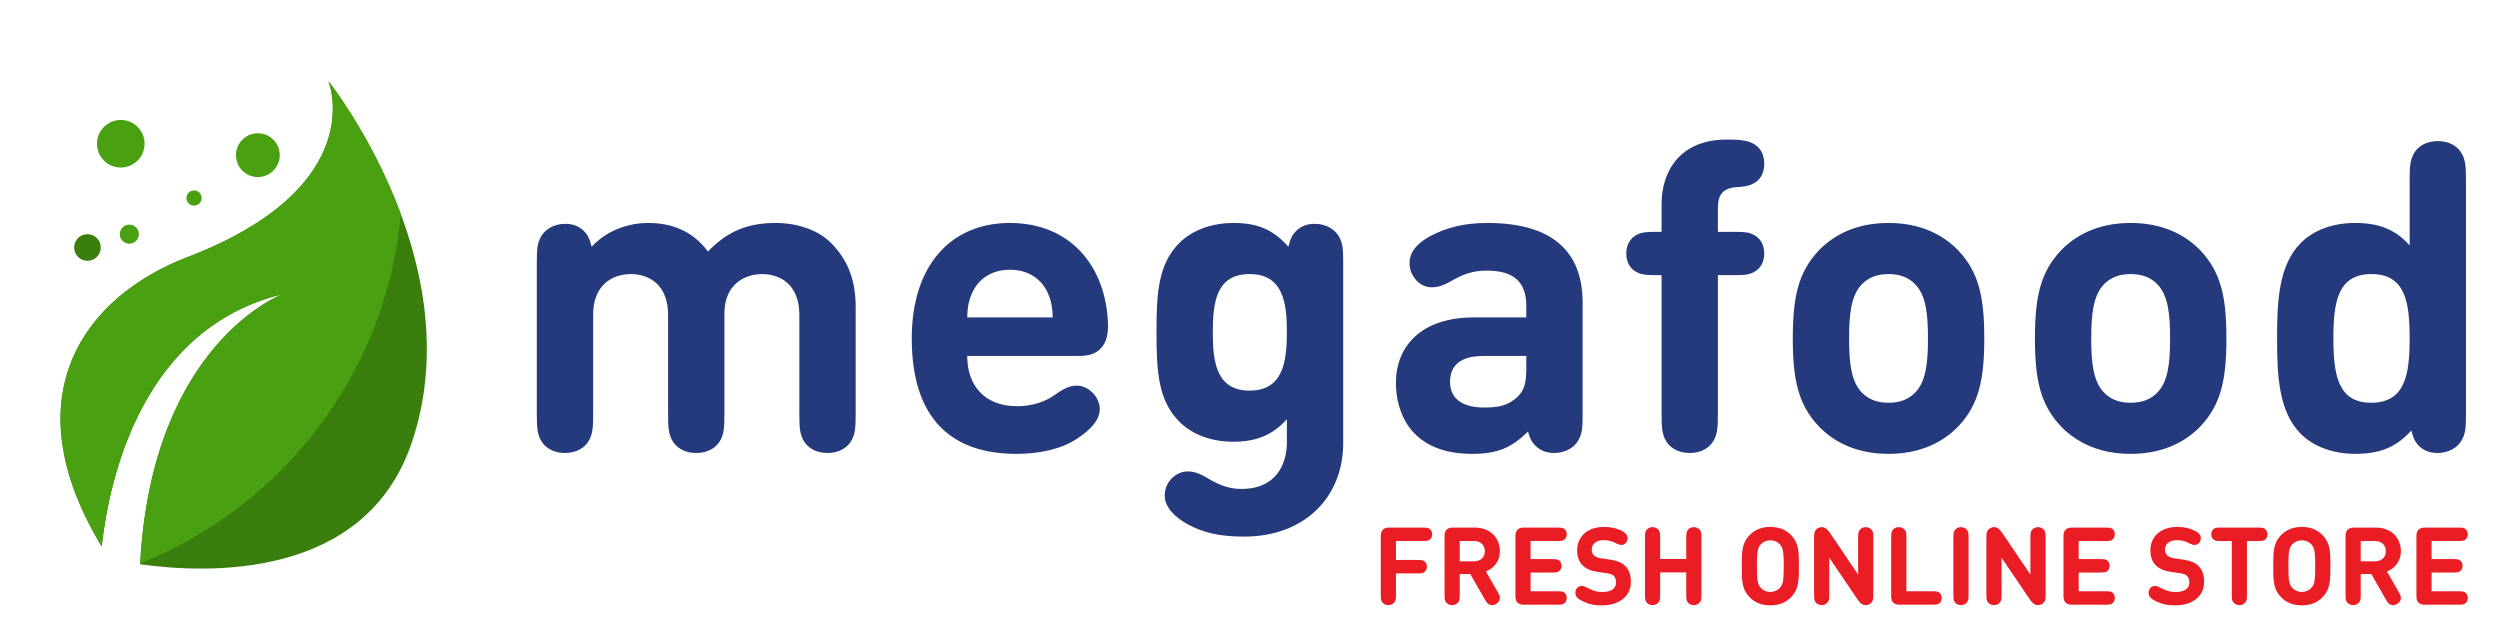 <svg width="277" height="70" viewBox="0 0 277 70" fill="none" xmlns="http://www.w3.org/2000/svg">
<path d="M65.552 27.344C65.36 26.504 65.12 25.976 64.616 25.52C64.136 25.064 63.464 24.8 62.624 24.8C61.448 24.8 60.392 25.376 59.936 26.24C59.552 26.96 59.48 27.44 59.48 29.048V45.92C59.48 47.432 59.552 48.032 59.888 48.704C60.344 49.616 61.328 50.192 62.6 50.192C63.872 50.192 64.856 49.616 65.312 48.704C65.648 48.032 65.72 47.432 65.72 45.92V34.88C65.72 31.496 67.928 30.368 69.896 30.368C71.864 30.368 74.024 31.496 74.024 34.88V45.92C74.024 47.432 74.096 48.032 74.432 48.704C74.888 49.616 75.872 50.192 77.144 50.192C78.416 50.192 79.4 49.616 79.856 48.704C80.192 48.032 80.264 47.432 80.264 45.92V34.736C80.264 31.496 82.52 30.368 84.44 30.368C86.408 30.368 88.568 31.496 88.568 34.88V45.92C88.568 47.432 88.64 48.032 88.976 48.704C89.432 49.616 90.416 50.192 91.688 50.192C92.96 50.192 93.944 49.616 94.4 48.704C94.736 48.032 94.808 47.432 94.808 45.92V34.016C94.808 31.28 94.088 28.928 92.072 26.912C90.68 25.52 88.424 24.704 85.928 24.704C82.808 24.704 80.552 25.664 78.44 27.872C76.856 25.712 74.6 24.704 71.816 24.704C69.512 24.704 67.16 25.592 65.552 27.344ZM116.647 35.168H107.167C107.191 34.088 107.311 33.368 107.719 32.456C108.367 30.968 109.807 29.888 111.895 29.888C114.007 29.888 115.423 30.968 116.095 32.456C116.503 33.368 116.599 34.088 116.647 35.168ZM119.191 39.44C120.127 39.44 121.135 39.44 121.927 38.648C122.671 37.904 122.791 36.824 122.767 35.864C122.551 29.552 118.639 24.704 111.895 24.704C105.415 24.704 101.023 29.336 101.023 37.496C101.023 47.6 106.663 50.288 112.591 50.288C115.351 50.288 117.703 49.712 119.407 48.56C120.847 47.6 121.855 46.52 121.855 45.344C121.855 43.904 120.535 42.728 119.335 42.728C118.591 42.728 117.991 42.968 117.007 43.664C115.783 44.576 114.247 45.008 112.687 45.008C109.063 45.008 107.167 42.68 107.167 39.44H119.191ZM137.834 59.456C144.554 59.456 148.826 55.088 148.826 49.088V29.048C148.826 27.44 148.754 26.96 148.37 26.24C147.914 25.376 146.858 24.8 145.682 24.8C144.842 24.8 144.17 25.064 143.69 25.52C143.186 25.976 142.946 26.504 142.754 27.344C141.074 25.424 139.298 24.704 136.682 24.704C134.234 24.704 132.074 25.52 130.682 26.912C128.33 29.264 128.138 32.432 128.138 36.8C128.138 41.168 128.33 44.384 130.682 46.736C132.074 48.128 134.186 48.944 136.634 48.944C139.082 48.944 140.954 48.272 142.586 46.448V48.992C142.586 51.536 141.314 54.176 137.57 54.176C136.394 54.176 135.266 53.864 133.874 53.024C132.962 52.472 132.338 52.232 131.546 52.232C130.394 52.232 129.05 53.312 129.05 54.896C129.05 56.216 130.178 57.296 131.546 58.064C133.25 59 135.074 59.456 137.834 59.456ZM142.586 36.8C142.586 40.088 142.154 43.28 138.458 43.28C134.762 43.28 134.378 40.088 134.378 36.8C134.378 33.512 134.762 30.368 138.458 30.368C142.154 30.368 142.586 33.512 142.586 36.8ZM164.723 29.984C167.675 29.984 169.115 31.184 169.115 33.92V35.168H163.307C157.403 35.168 154.667 38.432 154.667 42.416C154.667 44.624 155.411 46.712 156.731 48.032C158.171 49.496 160.283 50.288 163.115 50.288C165.971 50.288 167.483 49.592 169.307 47.816C169.499 48.56 169.739 49.04 170.219 49.472C170.699 49.928 171.371 50.192 172.211 50.192C173.387 50.192 174.443 49.616 174.899 48.752C175.283 48.032 175.355 47.552 175.355 45.944V33.536C175.355 27.68 171.779 24.704 164.819 24.704C162.299 24.704 160.331 25.184 158.507 26.144C157.355 26.744 156.179 27.728 156.179 29.12C156.179 29.84 156.371 30.392 156.875 30.992C157.331 31.568 158.027 31.832 158.651 31.832C159.203 31.832 159.899 31.664 160.715 31.184C162.083 30.368 163.235 29.984 164.723 29.984ZM169.115 40.784C169.115 42.392 168.899 43.256 168.155 43.952C167.099 44.96 165.995 45.152 164.459 45.152C161.867 45.152 160.667 44.048 160.667 42.32C160.667 40.448 161.867 39.44 164.363 39.44H169.115V40.784ZM184.102 25.688H183.454C182.278 25.688 181.846 25.76 181.342 26.024C180.598 26.408 180.19 27.152 180.19 28.088C180.19 29.024 180.598 29.768 181.342 30.152C181.846 30.416 182.278 30.488 183.454 30.488H184.102V45.92C184.102 47.432 184.174 48.032 184.51 48.704C184.966 49.616 185.95 50.192 187.222 50.192C188.494 50.192 189.478 49.616 189.934 48.704C190.27 48.032 190.342 47.432 190.342 45.92V30.488H192.214C193.39 30.488 193.822 30.416 194.326 30.152C195.07 29.768 195.478 29.024 195.478 28.088C195.478 27.152 195.07 26.408 194.326 26.024C193.822 25.76 193.39 25.688 192.214 25.688H190.342V22.952C190.342 21.776 190.774 20.84 192.358 20.744C193.15 20.696 193.702 20.624 194.23 20.36C194.998 19.976 195.478 19.256 195.478 18.128C195.478 17.024 194.974 16.28 194.23 15.896C193.678 15.608 192.862 15.464 191.662 15.464H191.326C186.142 15.464 184.102 18.968 184.102 22.616V25.688ZM204.882 37.496C204.882 34.88 205.074 32.696 206.346 31.448C207.066 30.728 208.002 30.368 209.25 30.368C210.498 30.368 211.434 30.728 212.154 31.448C213.426 32.696 213.618 34.88 213.618 37.496C213.618 40.112 213.426 42.296 212.154 43.544C211.434 44.264 210.498 44.624 209.25 44.624C208.002 44.624 207.066 44.264 206.346 43.544C205.074 42.296 204.882 40.112 204.882 37.496ZM219.858 37.496C219.858 32.936 219.258 30.176 217.002 27.776C215.442 26.144 212.97 24.704 209.25 24.704C205.53 24.704 203.058 26.144 201.498 27.776C199.242 30.176 198.642 32.936 198.642 37.496C198.642 42.056 199.242 44.816 201.498 47.216C203.058 48.848 205.53 50.288 209.25 50.288C212.97 50.288 215.442 48.848 217.002 47.216C219.258 44.816 219.858 42.056 219.858 37.496ZM231.711 37.496C231.711 34.88 231.903 32.696 233.175 31.448C233.895 30.728 234.831 30.368 236.079 30.368C237.327 30.368 238.263 30.728 238.983 31.448C240.255 32.696 240.447 34.88 240.447 37.496C240.447 40.112 240.255 42.296 238.983 43.544C238.263 44.264 237.327 44.624 236.079 44.624C234.831 44.624 233.895 44.264 233.175 43.544C231.903 42.296 231.711 40.112 231.711 37.496ZM246.687 37.496C246.687 32.936 246.087 30.176 243.831 27.776C242.271 26.144 239.799 24.704 236.079 24.704C232.359 24.704 229.887 26.144 228.327 27.776C226.071 30.176 225.471 32.936 225.471 37.496C225.471 42.056 226.071 44.816 228.327 47.216C229.887 48.848 232.359 50.288 236.079 50.288C239.799 50.288 242.271 48.848 243.831 47.216C246.087 44.816 246.687 42.056 246.687 37.496ZM273.228 19.904C273.228 18.392 273.156 17.792 272.82 17.12C272.364 16.208 271.38 15.632 270.108 15.632C268.836 15.632 267.852 16.208 267.396 17.12C267.06 17.792 266.988 18.392 266.988 19.904V27.2C265.404 25.376 263.484 24.704 260.94 24.704C258.444 24.704 256.284 25.52 254.892 26.96C252.492 29.408 252.3 33.296 252.3 37.472C252.3 41.696 252.492 45.584 254.892 48.032C256.284 49.472 258.516 50.288 260.964 50.288C263.628 50.288 265.476 49.592 267.18 47.696C267.372 48.512 267.612 49.04 268.092 49.472C268.572 49.928 269.244 50.192 270.084 50.192C271.26 50.192 272.316 49.616 272.772 48.752C273.156 48.032 273.228 47.552 273.228 45.944V19.904ZM258.54 37.472C258.54 33.464 259.02 30.368 262.764 30.368C266.508 30.368 266.988 33.464 266.988 37.472C266.988 41.48 266.508 44.624 262.716 44.624C259.02 44.624 258.54 41.48 258.54 37.472Z" fill="#253A7C"/>
<path d="M154.67 62.044V59.944H157.676C158.03 59.944 158.168 59.932 158.33 59.848C158.54 59.74 158.684 59.494 158.684 59.2C158.684 58.906 158.54 58.66 158.33 58.552C158.168 58.468 158.03 58.456 157.676 58.456H154.01C153.764 58.456 153.458 58.456 153.224 58.69C152.99 58.924 152.99 59.23 152.99 59.476V65.92C152.99 66.31 153.002 66.448 153.104 66.652C153.23 66.886 153.5 67.048 153.83 67.048C154.16 67.048 154.43 66.886 154.556 66.652C154.658 66.448 154.67 66.31 154.67 65.92V63.532H157.094C157.448 63.532 157.586 63.52 157.748 63.436C157.958 63.328 158.102 63.082 158.102 62.788C158.102 62.494 157.958 62.248 157.748 62.14C157.586 62.056 157.448 62.044 157.094 62.044H154.67ZM161.736 63.598H162.906L164.49 66.364C164.706 66.742 164.88 67.048 165.33 67.048C165.48 67.048 165.63 67 165.774 66.916C166.05 66.76 166.2 66.484 166.188 66.22C166.176 66.022 166.11 65.884 165.918 65.548L164.64 63.322C165.624 62.926 166.188 62.086 166.188 61.066C166.188 59.638 165.156 58.456 163.41 58.456H161.076C160.83 58.456 160.524 58.456 160.29 58.69C160.056 58.924 160.056 59.23 160.056 59.476V65.92C160.056 66.31 160.068 66.448 160.17 66.652C160.296 66.886 160.566 67.048 160.896 67.048C161.226 67.048 161.496 66.886 161.622 66.652C161.724 66.448 161.736 66.31 161.736 65.92V63.598ZM161.736 62.194V59.944H163.32C164.052 59.944 164.52 60.4 164.52 61.072C164.52 61.738 164.052 62.194 163.32 62.194H161.736ZM168.928 67H172.588C172.942 67 173.08 66.988 173.242 66.904C173.452 66.796 173.596 66.55 173.596 66.256C173.596 65.962 173.452 65.716 173.242 65.608C173.08 65.524 172.942 65.512 172.588 65.512H169.588V63.436H172.012C172.366 63.436 172.504 63.424 172.666 63.34C172.876 63.232 173.02 62.986 173.02 62.692C173.02 62.398 172.876 62.152 172.666 62.044C172.504 61.96 172.366 61.948 172.012 61.948H169.588V59.944H172.588C172.942 59.944 173.08 59.932 173.242 59.848C173.452 59.74 173.596 59.494 173.596 59.2C173.596 58.906 173.452 58.66 173.242 58.552C173.08 58.468 172.942 58.456 172.588 58.456H168.928C168.682 58.456 168.376 58.456 168.142 58.69C167.908 58.924 167.908 59.23 167.908 59.476V65.98C167.908 66.226 167.908 66.532 168.142 66.766C168.376 67 168.682 67 168.928 67ZM178.036 63.514C178.438 63.574 178.654 63.664 178.804 63.808C178.978 63.976 179.062 64.228 179.062 64.522C179.062 65.2 178.528 65.596 177.544 65.596C176.908 65.596 176.518 65.464 175.924 65.152C175.606 64.984 175.438 64.924 175.246 64.924C175.072 64.924 174.916 64.972 174.778 65.11C174.634 65.254 174.55 65.476 174.55 65.656C174.55 66.136 174.856 66.376 175.402 66.634C176.056 66.946 176.596 67.072 177.526 67.072C179.32 67.072 180.7 66.13 180.7 64.48C180.7 63.718 180.496 63.1 180.04 62.674C179.68 62.332 179.182 62.122 178.402 62.008L177.4 61.864C177.004 61.804 176.788 61.696 176.608 61.534C176.428 61.366 176.362 61.144 176.362 60.88C176.362 60.334 176.794 59.848 177.676 59.848C178.174 59.848 178.57 59.944 179.026 60.184C179.224 60.286 179.452 60.376 179.65 60.376C179.866 60.376 180.028 60.286 180.148 60.148C180.274 59.992 180.34 59.8 180.34 59.632C180.34 59.278 180.058 58.984 179.656 58.798C179.074 58.528 178.522 58.384 177.724 58.384C175.876 58.384 174.748 59.458 174.748 60.976C174.748 61.69 174.946 62.248 175.36 62.65C175.756 63.034 176.284 63.256 177.016 63.364L178.036 63.514ZM183.943 63.424H186.835V65.92C186.835 66.31 186.847 66.448 186.949 66.652C187.075 66.886 187.345 67.048 187.675 67.048C188.005 67.048 188.275 66.886 188.401 66.652C188.503 66.448 188.515 66.31 188.515 65.92V59.536C188.515 59.146 188.503 59.008 188.401 58.804C188.275 58.57 188.005 58.408 187.675 58.408C187.345 58.408 187.075 58.57 186.949 58.804C186.847 59.008 186.835 59.146 186.835 59.536V61.936H183.943V59.536C183.943 59.146 183.931 59.008 183.829 58.804C183.703 58.57 183.433 58.408 183.103 58.408C182.773 58.408 182.503 58.57 182.377 58.804C182.275 59.008 182.263 59.146 182.263 59.536V65.92C182.263 66.31 182.275 66.448 182.377 66.652C182.503 66.886 182.773 67.048 183.103 67.048C183.433 67.048 183.703 66.886 183.829 66.652C183.931 66.448 183.943 66.31 183.943 65.92V63.424ZM196.153 67.072C197.143 67.072 197.869 66.754 198.445 66.172C199.291 65.326 199.321 64.36 199.321 62.728C199.321 61.096 199.291 60.13 198.445 59.284C197.869 58.702 197.143 58.384 196.153 58.384C195.163 58.384 194.437 58.702 193.861 59.284C193.015 60.13 192.985 61.096 192.985 62.728C192.985 64.36 193.015 65.326 193.861 66.172C194.437 66.754 195.163 67.072 196.153 67.072ZM196.153 59.872C196.609 59.872 196.987 60.052 197.227 60.328C197.545 60.688 197.641 61.096 197.641 62.728C197.641 64.36 197.545 64.762 197.227 65.122C196.987 65.392 196.609 65.584 196.153 65.584C195.697 65.584 195.319 65.392 195.079 65.122C194.761 64.762 194.665 64.36 194.665 62.728C194.665 61.096 194.761 60.688 195.079 60.328C195.319 60.052 195.697 59.872 196.153 59.872ZM207.56 59.536C207.56 59.146 207.548 59.008 207.446 58.804C207.32 58.57 207.05 58.408 206.72 58.408C206.39 58.408 206.12 58.57 205.994 58.804C205.892 59.008 205.88 59.146 205.88 59.536V63.664L202.844 59.176C202.484 58.648 202.25 58.408 201.86 58.408C201.608 58.408 201.398 58.498 201.23 58.666C201.044 58.858 201.002 59.11 201.002 59.452V65.92C201.002 66.31 201.014 66.448 201.116 66.652C201.242 66.886 201.512 67.048 201.842 67.048C202.172 67.048 202.442 66.886 202.568 66.652C202.67 66.448 202.682 66.31 202.682 65.92V61.792L205.724 66.28C206.078 66.808 206.318 67.048 206.702 67.048C206.96 67.048 207.164 66.958 207.332 66.79C207.524 66.598 207.56 66.346 207.56 66.004V59.536ZM210.565 67H214.135C214.489 67 214.627 66.988 214.789 66.904C214.999 66.796 215.143 66.55 215.143 66.256C215.143 65.962 214.999 65.716 214.789 65.608C214.627 65.524 214.489 65.512 214.135 65.512H211.225V59.536C211.225 59.146 211.213 59.008 211.111 58.804C210.985 58.57 210.715 58.408 210.385 58.408C210.055 58.408 209.785 58.57 209.659 58.804C209.557 59.008 209.545 59.146 209.545 59.536V65.98C209.545 66.226 209.545 66.532 209.779 66.766C210.013 67 210.319 67 210.565 67ZM218.115 59.536C218.115 59.146 218.103 59.008 218.001 58.804C217.875 58.57 217.605 58.408 217.275 58.408C216.945 58.408 216.675 58.57 216.549 58.804C216.447 59.008 216.435 59.146 216.435 59.536V65.92C216.435 66.31 216.447 66.448 216.549 66.652C216.675 66.886 216.945 67.048 217.275 67.048C217.605 67.048 217.875 66.886 218.001 66.652C218.103 66.448 218.115 66.31 218.115 65.92V59.536ZM226.65 59.536C226.65 59.146 226.638 59.008 226.536 58.804C226.41 58.57 226.14 58.408 225.81 58.408C225.48 58.408 225.21 58.57 225.084 58.804C224.982 59.008 224.97 59.146 224.97 59.536V63.664L221.934 59.176C221.574 58.648 221.34 58.408 220.95 58.408C220.698 58.408 220.488 58.498 220.32 58.666C220.134 58.858 220.092 59.11 220.092 59.452V65.92C220.092 66.31 220.104 66.448 220.206 66.652C220.332 66.886 220.602 67.048 220.932 67.048C221.262 67.048 221.532 66.886 221.658 66.652C221.76 66.448 221.772 66.31 221.772 65.92V61.792L224.814 66.28C225.168 66.808 225.408 67.048 225.792 67.048C226.05 67.048 226.254 66.958 226.422 66.79C226.614 66.598 226.65 66.346 226.65 66.004V59.536ZM229.655 67H233.315C233.669 67 233.807 66.988 233.969 66.904C234.179 66.796 234.323 66.55 234.323 66.256C234.323 65.962 234.179 65.716 233.969 65.608C233.807 65.524 233.669 65.512 233.315 65.512H230.315V63.436H232.739C233.093 63.436 233.231 63.424 233.393 63.34C233.603 63.232 233.747 62.986 233.747 62.692C233.747 62.398 233.603 62.152 233.393 62.044C233.231 61.96 233.093 61.948 232.739 61.948H230.315V59.944H233.315C233.669 59.944 233.807 59.932 233.969 59.848C234.179 59.74 234.323 59.494 234.323 59.2C234.323 58.906 234.179 58.66 233.969 58.552C233.807 58.468 233.669 58.456 233.315 58.456H229.655C229.409 58.456 229.103 58.456 228.869 58.69C228.635 58.924 228.635 59.23 228.635 59.476V65.98C228.635 66.226 228.635 66.532 228.869 66.766C229.103 67 229.409 67 229.655 67ZM241.552 63.514C241.954 63.574 242.17 63.664 242.32 63.808C242.494 63.976 242.578 64.228 242.578 64.522C242.578 65.2 242.044 65.596 241.06 65.596C240.424 65.596 240.034 65.464 239.44 65.152C239.122 64.984 238.954 64.924 238.762 64.924C238.588 64.924 238.432 64.972 238.294 65.11C238.15 65.254 238.066 65.476 238.066 65.656C238.066 66.136 238.372 66.376 238.918 66.634C239.572 66.946 240.112 67.072 241.042 67.072C242.836 67.072 244.216 66.13 244.216 64.48C244.216 63.718 244.012 63.1 243.556 62.674C243.196 62.332 242.698 62.122 241.918 62.008L240.916 61.864C240.52 61.804 240.304 61.696 240.124 61.534C239.944 61.366 239.878 61.144 239.878 60.88C239.878 60.334 240.31 59.848 241.192 59.848C241.69 59.848 242.086 59.944 242.542 60.184C242.74 60.286 242.968 60.376 243.166 60.376C243.382 60.376 243.544 60.286 243.664 60.148C243.79 59.992 243.856 59.8 243.856 59.632C243.856 59.278 243.574 58.984 243.172 58.798C242.59 58.528 242.038 58.384 241.24 58.384C239.392 58.384 238.264 59.458 238.264 60.976C238.264 61.69 238.462 62.248 238.876 62.65C239.272 63.034 239.8 63.256 240.532 63.364L241.552 63.514ZM250.227 59.944C250.581 59.944 250.719 59.932 250.881 59.848C251.091 59.74 251.235 59.494 251.235 59.2C251.235 58.906 251.091 58.66 250.881 58.552C250.719 58.468 250.581 58.456 250.227 58.456H246.015C245.661 58.456 245.523 58.468 245.361 58.552C245.151 58.66 245.007 58.906 245.007 59.2C245.007 59.494 245.151 59.74 245.361 59.848C245.523 59.932 245.661 59.944 246.015 59.944H247.281V65.92C247.281 66.31 247.293 66.448 247.395 66.652C247.521 66.886 247.791 67.048 248.121 67.048C248.451 67.048 248.721 66.886 248.847 66.652C248.949 66.448 248.961 66.31 248.961 65.92V59.944H250.227ZM255.04 67.072C256.03 67.072 256.756 66.754 257.332 66.172C258.178 65.326 258.208 64.36 258.208 62.728C258.208 61.096 258.178 60.13 257.332 59.284C256.756 58.702 256.03 58.384 255.04 58.384C254.05 58.384 253.324 58.702 252.748 59.284C251.902 60.13 251.872 61.096 251.872 62.728C251.872 64.36 251.902 65.326 252.748 66.172C253.324 66.754 254.05 67.072 255.04 67.072ZM255.04 59.872C255.496 59.872 255.874 60.052 256.114 60.328C256.432 60.688 256.528 61.096 256.528 62.728C256.528 64.36 256.432 64.762 256.114 65.122C255.874 65.392 255.496 65.584 255.04 65.584C254.584 65.584 254.206 65.392 253.966 65.122C253.648 64.762 253.552 64.36 253.552 62.728C253.552 61.096 253.648 60.688 253.966 60.328C254.206 60.052 254.584 59.872 255.04 59.872ZM261.568 63.598H262.738L264.322 66.364C264.538 66.742 264.712 67.048 265.162 67.048C265.312 67.048 265.462 67 265.606 66.916C265.882 66.76 266.032 66.484 266.02 66.22C266.008 66.022 265.942 65.884 265.75 65.548L264.472 63.322C265.456 62.926 266.02 62.086 266.02 61.066C266.02 59.638 264.988 58.456 263.242 58.456H260.908C260.662 58.456 260.356 58.456 260.122 58.69C259.888 58.924 259.888 59.23 259.888 59.476V65.92C259.888 66.31 259.9 66.448 260.002 66.652C260.128 66.886 260.398 67.048 260.728 67.048C261.058 67.048 261.328 66.886 261.454 66.652C261.556 66.448 261.568 66.31 261.568 65.92V63.598ZM261.568 62.194V59.944H263.152C263.884 59.944 264.352 60.4 264.352 61.072C264.352 61.738 263.884 62.194 263.152 62.194H261.568ZM268.76 67H272.42C272.774 67 272.912 66.988 273.074 66.904C273.284 66.796 273.428 66.55 273.428 66.256C273.428 65.962 273.284 65.716 273.074 65.608C272.912 65.524 272.774 65.512 272.42 65.512H269.42V63.436H271.844C272.198 63.436 272.336 63.424 272.498 63.34C272.708 63.232 272.852 62.986 272.852 62.692C272.852 62.398 272.708 62.152 272.498 62.044C272.336 61.96 272.198 61.948 271.844 61.948H269.42V59.944H272.42C272.774 59.944 272.912 59.932 273.074 59.848C273.284 59.74 273.428 59.494 273.428 59.2C273.428 58.906 273.284 58.66 273.074 58.552C272.912 58.468 272.774 58.456 272.42 58.456H268.76C268.514 58.456 268.208 58.456 267.974 58.69C267.74 58.924 267.74 59.23 267.74 59.476V65.98C267.74 66.226 267.74 66.532 267.974 66.766C268.208 67 268.514 67 268.76 67Z" fill="#EA1C24"/>
<path d="M36.395 9C36.395 9 41.166 20.671 20.72 28.51C9.61 32.768 1.077 43.683 11.266 60.544C12.11 53.007 15.727 36.391 31.285 32.599C31.285 32.599 16.805 38.013 15.526 62.521C22.966 63.566 40.416 64.268 45.596 49.125C52.437 29.118 36.395 9 36.395 9Z" fill="#3A7F0D"/>
<path d="M15.533 62.419C31.328 56.116 42.82 41.349 44.407 23.72C41.177 15.01 36.395 9 36.395 9C36.395 9 41.166 20.671 20.72 28.51C9.61 32.768 1.077 43.683 11.266 60.544C12.11 53.007 15.727 36.391 31.285 32.599C31.284 32.599 16.847 38 15.533 62.419Z" fill="#49A010"/>
<path d="M9.69 28.899C10.505 28.899 11.166 28.238 11.166 27.422C11.166 26.607 10.505 25.946 9.69 25.946C8.874 25.946 8.213 26.607 8.213 27.422C8.213 28.238 8.874 28.899 9.69 28.899Z" fill="#3A7F0D"/>
<path d="M14.33 27C14.913 27 15.385 26.528 15.385 25.946C15.385 25.363 14.913 24.891 14.33 24.891C13.748 24.891 13.275 25.363 13.275 25.946C13.275 26.528 13.748 27 14.33 27Z" fill="#49A010"/>
<path d="M13.381 18.563C14.837 18.563 16.018 17.383 16.018 15.926C16.018 14.47 14.837 13.29 13.381 13.29C11.925 13.29 10.744 14.47 10.744 15.926C10.744 17.383 11.925 18.563 13.381 18.563Z" fill="#49A010"/>
<path d="M21.502 22.782C21.968 22.782 22.346 22.404 22.346 21.938C22.346 21.472 21.968 21.094 21.502 21.094C21.036 21.094 20.658 21.472 20.658 21.938C20.658 22.404 21.036 22.782 21.502 22.782Z" fill="#49A010"/>
<path d="M28.569 19.618C29.909 19.618 30.995 18.532 30.995 17.192C30.995 15.852 29.909 14.766 28.569 14.766C27.23 14.766 26.144 15.852 26.144 17.192C26.144 18.532 27.23 19.618 28.569 19.618Z" fill="#49A010"/>
</svg>
